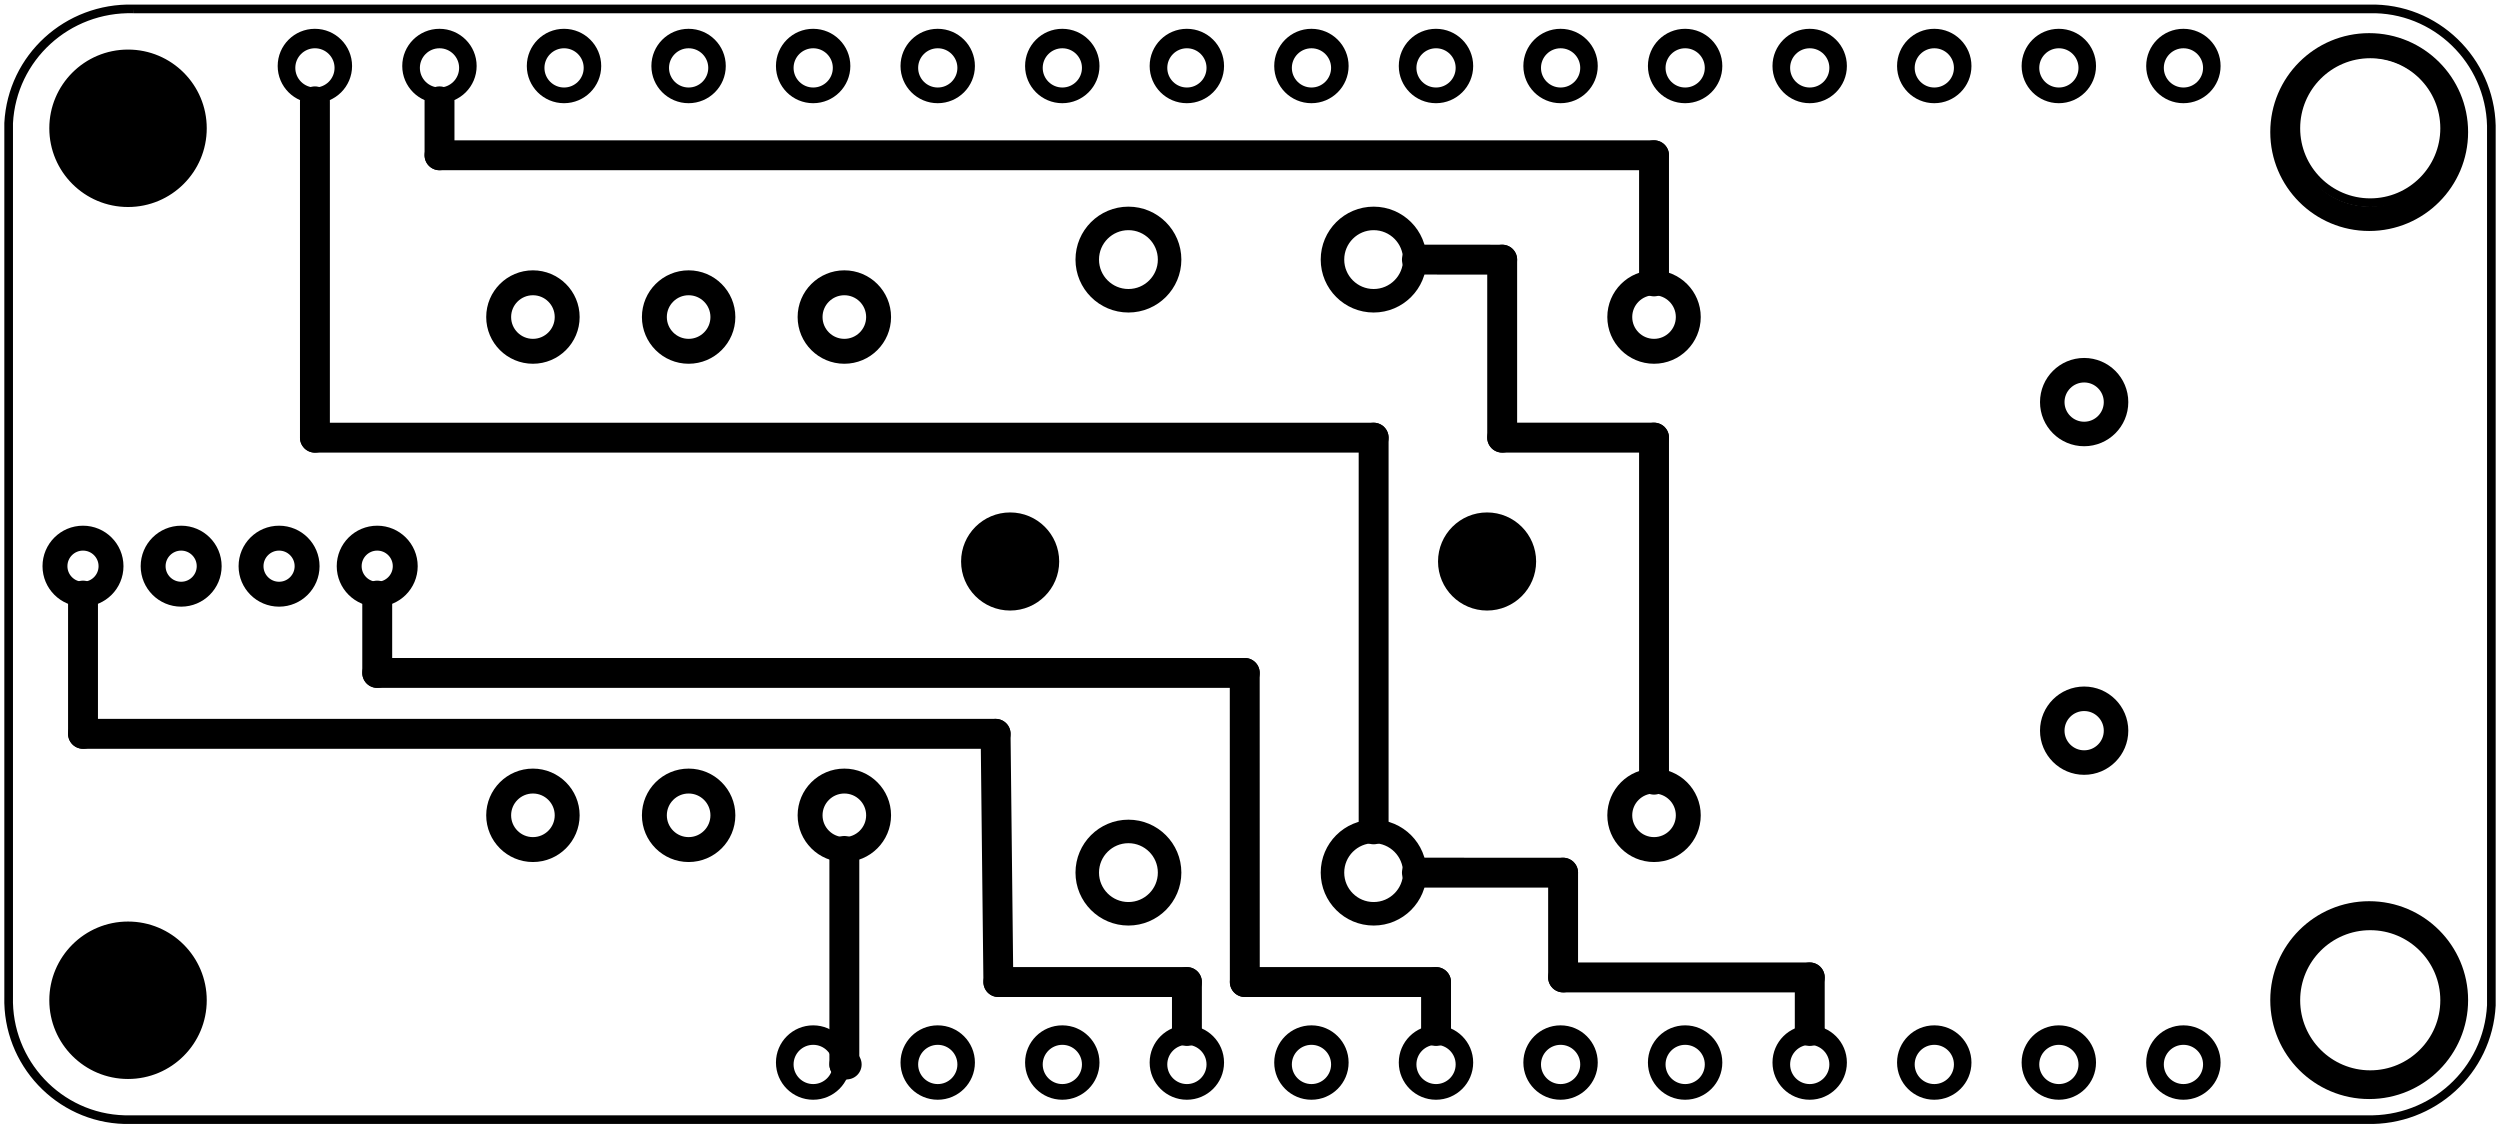<?xml version='1.0' encoding='UTF-8' standalone='no'?>
<!-- Created with Fritzing (http://www.fritzing.org/) -->
<svg xmlns="http://www.w3.org/2000/svg" xmlns:svg="http://www.w3.org/2000/svg" viewBox="0 0 144.5 65.2" x="0in" width="2.007in" y="0in" height="0.906in"  version="1.2" baseProfile="tiny">
 <g partID="854741730">
  <g transform="translate(144.5,65.2)">
   <g transform="matrix(-1,0,0,-1,0,0)">
    <g  id="board">
     <path fill="none" stroke-width="0.5" d="M136.8,64.7L7.7,64.7c-0.2,0,-0.3,0,-0.5,0c-3.8,-0.1,-6.8,-3.3,-6.7,-7.1l0,-50c0,-0.2,0,-0.3,0,-0.5c0.2,-3.8,3.4,-6.7,7.2,-6.6l129.1,0c0.2,0,0.3,0,0.5,0c3.8,0.1,6.8,3.3,6.7,7.1l0,18.3l0,1.6L144,38l0,1.4l0,18.2c0,0.2,0,0.3,0,0.5C143.8,61.9,140.6,64.8,136.8,64.7" stroke="black" />
     <g  id="boardoutline">
      <g  id="g35_1_">
       <title  id="title37">element:JP1</title>
       <g  id="g39_1_">
        <title  id="title41">package:1X16_ROUND</title>
       </g>
      </g>
      <g  id="g43_1_">
       <title  id="title45">element:JP3</title>
       <g  id="g47_1_">
        <title  id="title49">package:1X12_ROUND</title>
       </g>
      </g>
      <g  id="g51_1_">
       <title  id="title53">element:U$9</title>
       <g  id="g55_1_">
        <title  id="title57">package:FEATHERLOGO</title>
       </g>
      </g>
      <g  id="g59_1_">
       <title  id="title61">element:U$26</title>
       <g  id="g63_1_">
        <title  id="title65">package:BLUEFRUITLOGO_100MM</title>
       </g>
      </g>
      <g  id="copper0_1_">
       <circle fill="none" stroke-width="0.5" r="4.3" cx="7.5" cy="7.4" stroke="black" stroke-miterlimit="10"  id="connector121pad_1_"/>
       <circle fill="none" stroke-width="0.5" r="4.3" cx="137.1" cy="7.4" stroke="black" stroke-miterlimit="10"  id="connector123pad_1_"/>
       <circle fill="none" stroke-width="0.5" r="4.3" cx="7.5" cy="57.8" stroke="black" stroke-miterlimit="10"  id="connector122pad_1_"/>
       <circle fill="none" stroke-width="0.5" r="4.3" cx="137.1" cy="57.8" stroke="black" stroke-miterlimit="10"  id="connector124pad_1_"/>
       <circle fill="none" stroke-width="0.5" r="1.9" cx="18.3" cy="61.4" stroke="black" stroke-miterlimit="10"  id="connector67pad_1_"/>
       <circle fill="none" stroke-width="0.5" r="1.9" cx="25.5" cy="61.4" stroke="black" stroke-miterlimit="10"  id="connector68pad_1_"/>
       <circle fill="none" stroke-width="0.5" r="1.9" cx="32.7" cy="61.4" stroke="black" stroke-miterlimit="10"  id="connector69pad_1_"/>
       <circle fill="none" stroke-width="0.5" r="1.9" cx="39.9" cy="61.4" stroke="black" stroke-miterlimit="10"  id="connector70pad_1_"/>
       <circle fill="none" stroke-width="0.5" r="1.9" cx="47.1" cy="61.4" stroke="black" stroke-miterlimit="10"  id="connector71pad_1_"/>
       <circle fill="none" stroke-width="0.5" r="1.9" cx="54.3" cy="61.4" stroke="black" stroke-miterlimit="10"  id="connector72pad_1_"/>
       <circle fill="none" stroke-width="0.5" r="1.9" cx="61.5" cy="61.4" stroke="black" stroke-miterlimit="10"  id="connector73pad_1_"/>
       <circle fill="none" stroke-width="0.5" r="1.9" cx="68.7" cy="61.4" stroke="black" stroke-miterlimit="10"  id="connector74pad_1_"/>
       <circle fill="none" stroke-width="0.5" r="1.9" cx="75.9" cy="61.4" stroke="black" stroke-miterlimit="10"  id="connector75pad_1_"/>
       <circle fill="none" stroke-width="0.5" r="1.9" cx="83.1" cy="61.4" stroke="black" stroke-miterlimit="10"  id="connector76pad_1_"/>
       <circle fill="none" stroke-width="0.5" r="1.9" cx="90.3" cy="61.4" stroke="black" stroke-miterlimit="10"  id="connector77pad_1_"/>
       <circle fill="none" stroke-width="0.5" r="1.9" cx="97.5" cy="61.4" stroke="black" stroke-miterlimit="10"  id="connector78pad_1_"/>
       <circle fill="none" stroke-width="0.5" r="1.9" cx="104.7" cy="61.4" stroke="black" stroke-miterlimit="10"  id="connector79pad_1_"/>
       <circle fill="none" stroke-width="0.5" r="1.9" cx="111.9" cy="61.4" stroke="black" stroke-miterlimit="10"  id="connector80pad_1_"/>
       <circle fill="none" stroke-width="0.5" r="1.9" cx="119.1" cy="61.4" stroke="black" stroke-miterlimit="10"  id="connector81pad_1_"/>
       <circle fill="none" stroke-width="0.5" r="1.9" cx="126.3" cy="61.4" stroke="black" stroke-miterlimit="10"  id="connector82pad_1_"/>
       <circle fill="none" stroke-width="0.5" r="1.9" cx="97.5" cy="3.8" stroke="black" stroke-miterlimit="10"  id="connector83pad_1_"/>
       <circle fill="none" stroke-width="0.5" r="1.9" cx="90.3" cy="3.8" stroke="black" stroke-miterlimit="10"  id="connector84pad_1_"/>
       <circle fill="none" stroke-width="0.5" r="1.9" cx="83.1" cy="3.8" stroke="black" stroke-miterlimit="10"  id="connector85pad_1_"/>
       <circle fill="none" stroke-width="0.5" r="1.9" cx="75.9" cy="3.8" stroke="black" stroke-miterlimit="10"  id="connector86pad_1_"/>
       <circle fill="none" stroke-width="0.5" r="1.9" cx="68.7" cy="3.8" stroke="black" stroke-miterlimit="10"  id="connector87pad_1_"/>
       <circle fill="none" stroke-width="0.5" r="1.9" cx="61.5" cy="3.8" stroke="black" stroke-miterlimit="10"  id="connector88pad_1_"/>
       <circle fill="none" stroke-width="0.5" r="1.9" cx="54.3" cy="3.8" stroke="black" stroke-miterlimit="10"  id="connector89pad_1_"/>
       <circle fill="none" stroke-width="0.5" r="1.9" cx="47.1" cy="3.8" stroke="black" stroke-miterlimit="10"  id="connector90pad_1_"/>
       <circle fill="none" stroke-width="0.5" r="1.9" cx="39.9" cy="3.8" stroke="black" stroke-miterlimit="10"  id="connector91pad_1_"/>
       <circle fill="none" stroke-width="0.5" r="1.9" cx="32.7" cy="3.8" stroke="black" stroke-miterlimit="10"  id="connector92pad_1_"/>
       <circle fill="none" stroke-width="0.5" r="1.9" cx="25.5" cy="3.8" stroke="black" stroke-miterlimit="10"  id="connector93pad_1_"/>
       <circle fill="none" stroke-width="0.5" r="1.9" cx="18.3" cy="3.8" stroke="black" stroke-miterlimit="10"  id="connector94pad_1_"/>
      </g>
     </g>
    </g>
   </g>
  </g>
 </g>
 <g partID="854730900">
  <g transform="translate(101.019,57.926)">
   <g  id="copper0">
    <circle fill="none" cx="3.584" r="1.559" stroke-width="0.85" cy="3.584" stroke="black"  id="connector0pin"/>
   </g>
  </g>
 </g>
 <g partID="854730910">
  <g transform="translate(57.819,57.926)">
   <g  id="copper0">
    <circle fill="none" cx="3.584" r="1.559" stroke-width="0.85" cy="3.584" stroke="black"  id="connector0pin"/>
   </g>
  </g>
 </g>
 <g partID="854730920">
  <g transform="translate(14.619,0.325)">
   <g  id="copper0">
    <circle fill="none" cx="3.584" r="1.559" stroke-width="0.85" cy="3.584" stroke="black"  id="connector0pin"/>
   </g>
  </g>
 </g>
 <g partID="854730930">
  <g transform="translate(43.419,0.325)">
   <g  id="copper0">
    <circle fill="none" cx="3.584" r="1.559" stroke-width="0.85" cy="3.584" stroke="black"  id="connector0pin"/>
   </g>
  </g>
 </g>
 <g partID="854730940">
  <g transform="translate(108.219,57.926)">
   <g  id="copper0">
    <circle fill="none" cx="3.584" r="1.559" stroke-width="0.85" cy="3.584" stroke="black"  id="connector0pin"/>
   </g>
  </g>
 </g>
 <g partID="854730950">
  <g transform="translate(86.619,57.926)">
   <g  id="copper0">
    <circle fill="none" cx="3.584" r="1.559" stroke-width="0.85" cy="3.584" stroke="black"  id="connector0pin"/>
   </g>
  </g>
 </g>
 <g partID="854730960">
  <g transform="translate(65.019,57.926)">
   <g  id="copper0">
    <circle fill="none" cx="3.584" r="1.559" stroke-width="0.85" cy="3.584" stroke="black"  id="connector0pin"/>
   </g>
  </g>
 </g>
 <g partID="854730970">
  <g transform="translate(93.819,57.926)">
   <g  id="copper0">
    <circle fill="none" cx="3.584" r="1.559" stroke-width="0.85" cy="3.584" stroke="black"  id="connector0pin"/>
   </g>
  </g>
 </g>
 <g partID="854730980">
  <g transform="translate(101.019,0.325)">
   <g  id="copper0">
    <circle fill="none" cx="3.584" r="1.559" stroke-width="0.85" cy="3.584" stroke="black"  id="connector0pin"/>
   </g>
  </g>
 </g>
 <g partID="854730990">
  <g transform="translate(51.899,15.61)">
   <g transform="matrix(2.22045e-16,1,-1,2.22045e-16,0,0)">
    <g  id="copper0">
     <g  id="copper1">
      <!-- <rect width="55" x="10" y="15.5" fill="none" height="55" stroke="rgb(255, 191, 0)" stroke-width="20" />  -->
      <circle fill="none" cx="2.7" r="1.98" stroke-width="1.44" cy="3.096" stroke="black"  id="connector0pin"/>
      <circle fill="none" cx="31.5" r="1.98" stroke-width="1.44" cy="3.096" stroke="black"  id="connector1pin"/>
     </g>
    </g>
   </g>
  </g>
 </g>
 <g partID="854731000">
  <g transform="translate(33.899,15.61)">
   <g transform="matrix(2.22045e-16,1,-1,2.22045e-16,0,0)">
    <g  id="copper0">
     <g  id="copper1">
      <!-- <rect width="55" x="10" y="15.5" fill="none" height="55" stroke="rgb(255, 191, 0)" stroke-width="20" />  -->
      <circle fill="none" cx="2.7" r="1.98" stroke-width="1.44" cy="3.096" stroke="black"  id="connector0pin"/>
      <circle fill="none" cx="31.5" r="1.98" stroke-width="1.44" cy="3.096" stroke="black"  id="connector1pin"/>
     </g>
    </g>
   </g>
  </g>
 </g>
 <g partID="854731010">
  <g transform="translate(42.899,15.61)">
   <g transform="matrix(2.22045e-16,1,-1,2.22045e-16,0,0)">
    <g  id="copper0">
     <g  id="copper1">
      <!-- <rect width="55" x="10" y="15.5" fill="none" height="55" stroke="rgb(255, 191, 0)" stroke-width="20" />  -->
      <circle fill="none" cx="2.7" r="1.98" stroke-width="1.44" cy="3.096" stroke="black"  id="connector0pin"/>
      <circle fill="none" cx="31.5" r="1.98" stroke-width="1.44" cy="3.096" stroke="black"  id="connector1pin"/>
     </g>
    </g>
   </g>
  </g>
 </g>
 <g partID="854731020">
  <g transform="translate(98.699,15.61)">
   <g transform="matrix(2.22045e-16,1,-1,2.22045e-16,0,0)">
    <g  id="copper0">
     <g  id="copper1">
      <!-- <rect width="55" x="10" y="15.5" fill="none" height="55" stroke="rgb(255, 191, 0)" stroke-width="20" />  -->
      <circle fill="none" cx="2.7" r="1.98" stroke-width="1.44" cy="3.096" stroke="black"  id="connector0pin"/>
      <circle fill="none" cx="31.5" r="1.98" stroke-width="1.44" cy="3.096" stroke="black"  id="connector1pin"/>
     </g>
    </g>
   </g>
  </g>
 </g>
 <g partID="854731030">
  <g transform="translate(93.819,0.325)">
   <g  id="copper0">
    <circle fill="none" cx="3.584" r="1.559" stroke-width="0.85" cy="3.584" stroke="black"  id="connector0pin"/>
   </g>
  </g>
 </g>
 <g partID="854731040">
  <g transform="translate(50.619,57.926)">
   <g  id="copper0">
    <circle fill="none" cx="3.584" r="1.559" stroke-width="0.85" cy="3.584" stroke="black"  id="connector0pin"/>
   </g>
  </g>
 </g>
 <g partID="854731050">
  <g transform="translate(43.419,57.926)">
   <g  id="copper0">
    <circle fill="none" cx="3.584" r="1.559" stroke-width="0.85" cy="3.584" stroke="black"  id="connector0pin"/>
   </g>
  </g>
 </g>
 <g partID="854731060">
  <g transform="translate(21.819,0.325)">
   <g  id="copper0">
    <circle fill="none" cx="3.584" r="1.559" stroke-width="0.85" cy="3.584" stroke="black"  id="connector0pin"/>
   </g>
  </g>
 </g>
 <g partID="854731070">
  <g transform="translate(108.219,0.325)">
   <g  id="copper0">
    <circle fill="none" cx="3.584" r="1.559" stroke-width="0.85" cy="3.584" stroke="black"  id="connector0pin"/>
   </g>
  </g>
 </g>
 <g partID="854731080">
  <g transform="translate(115.419,0.325)">
   <g  id="copper0">
    <circle fill="none" cx="3.584" r="1.559" stroke-width="0.85" cy="3.584" stroke="black"  id="connector0pin"/>
   </g>
  </g>
 </g>
 <g partID="854748990">
  <g transform="translate(116.313,38.067)">
   <g  id="copper0">
    <circle fill="none" cx="4.151" r="1.843" stroke-width="1.417" cy="4.151" stroke="black"  id="connector0pin"/>
   </g>
  </g>
 </g>
 <g partID="854731090">
  <g transform="translate(122.619,0.325)">
   <g  id="copper0">
    <circle fill="none" cx="3.584" r="1.559" stroke-width="0.85" cy="3.584" stroke="black"  id="connector0pin"/>
   </g>
  </g>
 </g>
 <g partID="854731100">
  <g transform="translate(86.619,0.325)">
   <g  id="copper0">
    <circle fill="none" cx="3.584" r="1.559" stroke-width="0.85" cy="3.584" stroke="black"  id="connector0pin"/>
   </g>
  </g>
 </g>
 <g partID="854731110">
  <g transform="translate(79.419,0.325)">
   <g  id="copper0">
    <circle fill="none" cx="3.584" r="1.559" stroke-width="0.85" cy="3.584" stroke="black"  id="connector0pin"/>
   </g>
  </g>
 </g>
 <g partID="854731120">
  <g transform="translate(72.219,0.325)">
   <g  id="copper0">
    <circle fill="none" cx="3.584" r="1.559" stroke-width="0.85" cy="3.584" stroke="black"  id="connector0pin"/>
   </g>
  </g>
 </g>
 <g partID="854731130">
  <g transform="translate(50.619,0.325)">
   <g  id="copper0">
    <circle fill="none" cx="3.584" r="1.559" stroke-width="0.85" cy="3.584" stroke="black"  id="connector0pin"/>
   </g>
  </g>
 </g>
 <g partID="854731140">
  <g transform="translate(115.419,57.926)">
   <g  id="copper0">
    <circle fill="none" cx="3.584" r="1.559" stroke-width="0.85" cy="3.584" stroke="black"  id="connector0pin"/>
   </g>
  </g>
 </g>
 <g partID="854731150">
  <g transform="translate(72.219,57.926)">
   <g  id="copper0">
    <circle fill="none" cx="3.584" r="1.559" stroke-width="0.85" cy="3.584" stroke="black"  id="connector0pin"/>
   </g>
  </g>
 </g>
 <g partID="854731160">
  <g transform="translate(29.019,0.325)">
   <g  id="copper0">
    <circle fill="none" cx="3.584" r="1.559" stroke-width="0.85" cy="3.584" stroke="black"  id="connector0pin"/>
   </g>
  </g>
 </g>
 <g partID="854731170">
  <g transform="translate(57.819,0.325)">
   <g  id="copper0">
    <circle fill="none" cx="3.584" r="1.559" stroke-width="0.85" cy="3.584" stroke="black"  id="connector0pin"/>
   </g>
  </g>
 </g>
 <g partID="854731180">
  <g transform="translate(122.619,57.926)">
   <g  id="copper0">
    <circle fill="none" cx="3.584" r="1.559" stroke-width="0.85" cy="3.584" stroke="black"  id="connector0pin"/>
   </g>
  </g>
 </g>
 <g partID="854731190">
  <g transform="translate(79.419,57.926)">
   <g  id="copper0">
    <circle fill="none" cx="3.584" r="1.559" stroke-width="0.85" cy="3.584" stroke="black"  id="connector0pin"/>
   </g>
  </g>
 </g>
 <g partID="854731200">
  <g transform="translate(36.219,0.325)">
   <g  id="copper0">
    <circle fill="none" cx="3.584" r="1.559" stroke-width="0.85" cy="3.584" stroke="black"  id="connector0pin"/>
   </g>
  </g>
 </g>
 <g partID="854731210">
  <g transform="translate(65.019,0.325)">
   <g  id="copper0">
    <circle fill="none" cx="3.584" r="1.559" stroke-width="0.85" cy="3.584" stroke="black"  id="connector0pin"/>
   </g>
  </g>
 </g>
 <g partID="854741790">
  <g transform="translate(129.622,0.301)">
   <g  id="copper0">
    <circle fill="none" cx="7.317" r="5.009" stroke-width="1.417" cy="7.317" stroke="black"  id="nonconn0"/>
   </g>
  </g>
 </g>
 <g partID="854731220">
  <g transform="translate(129.622,50.475)">
   <g  id="copper0">
    <circle fill="none" cx="7.317" r="5.009" stroke-width="1.417" cy="7.317" stroke="black"  id="nonconn0"/>
   </g>
  </g>
 </g>
 <g partID="854741880">
  <g transform="translate(1.462,51.909)">
   <g  id="copper0">
    <circle fill="black" cx="5.9" r="4.3" stroke-width="0" cy="5.9" stroke="black"  id="nonconn0"/>
   </g>
  </g>
 </g>
 <g partID="854731240">
  <g transform="translate(1.462,1.523)">
   <g  id="copper0">
    <circle fill="black" cx="5.9" r="4.3" stroke-width="0" cy="5.9" stroke="black"  id="nonconn0"/>
   </g>
  </g>
 </g>
 <g partID="854731260">
  <g transform="translate(89.606,11.929)">
   <g transform="matrix(0,1,-1,0,0,0)">
    <g gorn="0.1.5"  id="copper0">
     <circle stroke-width="1.359" cx="3.06" r="2.38" fill="none" cy="10.209" stroke="black" connectorname="4" gorn="0.1.5.0"  id="connector3pin"/>
     <circle stroke-width="1.359" cx="3.06" r="2.38" fill="none" cy="24.383" stroke="black" connectorname="2" gorn="0.1.5.1"  id="connector4pin"/>
     <circle stroke-width="1.359" cx="38.493" r="2.38" fill="none" cy="24.383" stroke="black" connectorname="1" gorn="0.1.5.2"  id="connector2pad"/>
     <circle stroke-width="1.359" cx="38.493" r="2.38" fill="none" cy="10.209" stroke="black" connectorname="3" gorn="0.1.5.3"  id="connector2pad"/>
    </g>
   </g>
  </g>
 </g>
 <g partID="854731270">
  <g transform="translate(53.951,28.004)">
   <g  id="copper0">
    <circle fill="black" cx="4.435" r="2.835" stroke-width="0" cy="4.435" stroke="black"  id="nonconn0"/>
   </g>
  </g>
 </g>
 <g partID="854731280">
  <g transform="translate(81.518,28.004)">
   <g  id="copper0">
    <circle fill="black" cx="4.435" r="2.835" stroke-width="0" cy="4.435" stroke="black"  id="nonconn0"/>
   </g>
  </g>
 </g>
 <g partID="854731290">
  <g transform="translate(24.368,42.928)">
   <g transform="matrix(-1,0,0,-1,0,0)">
    <g  id="copper0">
     <circle cx="2.565" r="1.62" stroke-width="1.44" fill="none" cy="10.218" stroke="black"  id="connector0pad"/>
     <circle cx="8.238" r="1.62" stroke-width="1.44" fill="none" cy="10.218" stroke="black"  id="connector1pad"/>
     <circle cx="13.897" r="1.62" stroke-width="1.44" fill="none" cy="10.218" stroke="black"  id="connector2pad"/>
     <circle cx="19.571" r="1.62" stroke-width="1.44" fill="none" cy="10.218" stroke="black"  id="connector3pad"/>
    </g>
   </g>
  </g>
 </g>
 <g partID="854749030">
  <g transform="translate(116.313,19.075)">
   <g  id="copper0">
    <circle fill="none" cx="4.151" r="1.843" stroke-width="1.417" cy="4.151" stroke="black"  id="connector0pin"/>
   </g>
  </g>
 </g>
 <g partID="854744220">
  <line y1="25.282" y2="47.921" stroke-width="1.728" x1="79.396" x2="79.396" stroke="black" stroke-linecap="round"/>
 </g>
 <g partID="854744190">
  <line y1="25.282" y2="25.282" stroke-width="1.728" x1="18.203" x2="79.396" stroke="black" stroke-linecap="round"/>
 </g>
 <g partID="854744160">
  <line y1="5.843" y2="25.282" stroke-width="1.728" x1="18.203" x2="18.203" stroke="black" stroke-linecap="round"/>
 </g>
 <g partID="854731340">
  <line y1="8.96" y2="5.843" stroke-width="1.728" x1="25.404" x2="25.404" stroke="black" stroke-linecap="round"/>
 </g>
 <g partID="854731350">
  <line y1="8.96" y2="8.96" stroke-width="1.728" x1="95.603" x2="25.404" stroke="black" stroke-linecap="round"/>
 </g>
 <g partID="854731360">
  <line y1="16.25" y2="8.96" stroke-width="1.728" x1="95.603" x2="95.603" stroke="black" stroke-linecap="round"/>
 </g>
 <g partID="854736420">
  <line y1="56.747" y2="56.747" stroke-width="1.728" x1="57.705" x2="68.603" stroke="black" stroke-linecap="round"/>
 </g>
 <g partID="854736390">
  <line y1="42.4" y2="56.747" stroke-width="1.728" x1="57.546" x2="57.705" stroke="black" stroke-linecap="round"/>
 </g>
 <g partID="854733560">
  <line y1="56.747" y2="59.576" stroke-width="1.728" x1="68.604" x2="68.604" stroke="black" stroke-linecap="round"/>
 </g>
 <g partID="854733530">
  <line y1="42.4" y2="42.4" stroke-width="1.728" x1="4.798" x2="57.547" stroke="black" stroke-linecap="round"/>
 </g>
 <g partID="854733500">
  <line y1="34.41" y2="42.4" stroke-width="1.728" x1="4.798" x2="4.798" stroke="black" stroke-linecap="round"/>
 </g>
 <g partID="854736570">
  <line y1="56.747" y2="59.576" stroke-width="1.728" x1="83.004" x2="83.004" stroke="black" stroke-linecap="round"/>
 </g>
 <g partID="854736540">
  <line y1="56.747" y2="56.747" stroke-width="1.728" x1="71.95" x2="83.004" stroke="black" stroke-linecap="round"/>
 </g>
 <g partID="854736510">
  <line y1="38.88" y2="56.747" stroke-width="1.728" x1="71.946" x2="71.95" stroke="black" stroke-linecap="round"/>
 </g>
 <g partID="854736480">
  <line y1="38.88" y2="38.88" stroke-width="1.728" x1="21.804" x2="71.947" stroke="black" stroke-linecap="round"/>
 </g>
 <g partID="854736450">
  <line y1="34.41" y2="38.88" stroke-width="1.728" x1="21.804" x2="21.804" stroke="black" stroke-linecap="round"/>
 </g>
 <g partID="854736630">
  <line y1="61.51" y2="49.169" stroke-width="1.728" x1="48.803" x2="48.803" stroke="black" stroke-linecap="round"/>
 </g>
 <g partID="854736600">
  <line y1="61.51" y2="61.51" stroke-width="1.728" x1="48.938" x2="48.804" stroke="black" stroke-linecap="round"/>
 </g>
 <g partID="854741030">
  <line y1="25.28" y2="14.993" stroke-width="1.728" x1="86.826" x2="86.826" stroke="black" stroke-linecap="round"/>
 </g>
 <g partID="854740960">
  <line y1="14.993" y2="14.99" stroke-width="1.728" x1="86.826" x2="81.897" stroke="black" stroke-linecap="round"/>
 </g>
 <g partID="854740300">
  <line y1="25.28" y2="25.28" stroke-width="1.728" x1="95.603" x2="86.826" stroke="black" stroke-linecap="round"/>
 </g>
 <g partID="854740230">
  <line y1="45.05" y2="25.28" stroke-width="1.728" x1="95.603" x2="95.603" stroke="black" stroke-linecap="round"/>
 </g>
 <g partID="854740570">
  <line y1="56.48" y2="59.576" stroke-width="1.728" x1="104.604" x2="104.604" stroke="black" stroke-linecap="round"/>
 </g>
 <g partID="854740540">
  <line y1="56.48" y2="56.48" stroke-width="1.728" x1="90.347" x2="104.604" stroke="black" stroke-linecap="round"/>
 </g>
 <g partID="854740510">
  <line y1="50.426" y2="56.48" stroke-width="1.728" x1="90.347" x2="90.347" stroke="black" stroke-linecap="round"/>
 </g>
 <g partID="854740390">
  <line y1="50.423" y2="50.426" stroke-width="1.728" x1="81.897" x2="90.347" stroke="black" stroke-linecap="round"/>
 </g>
</svg>
